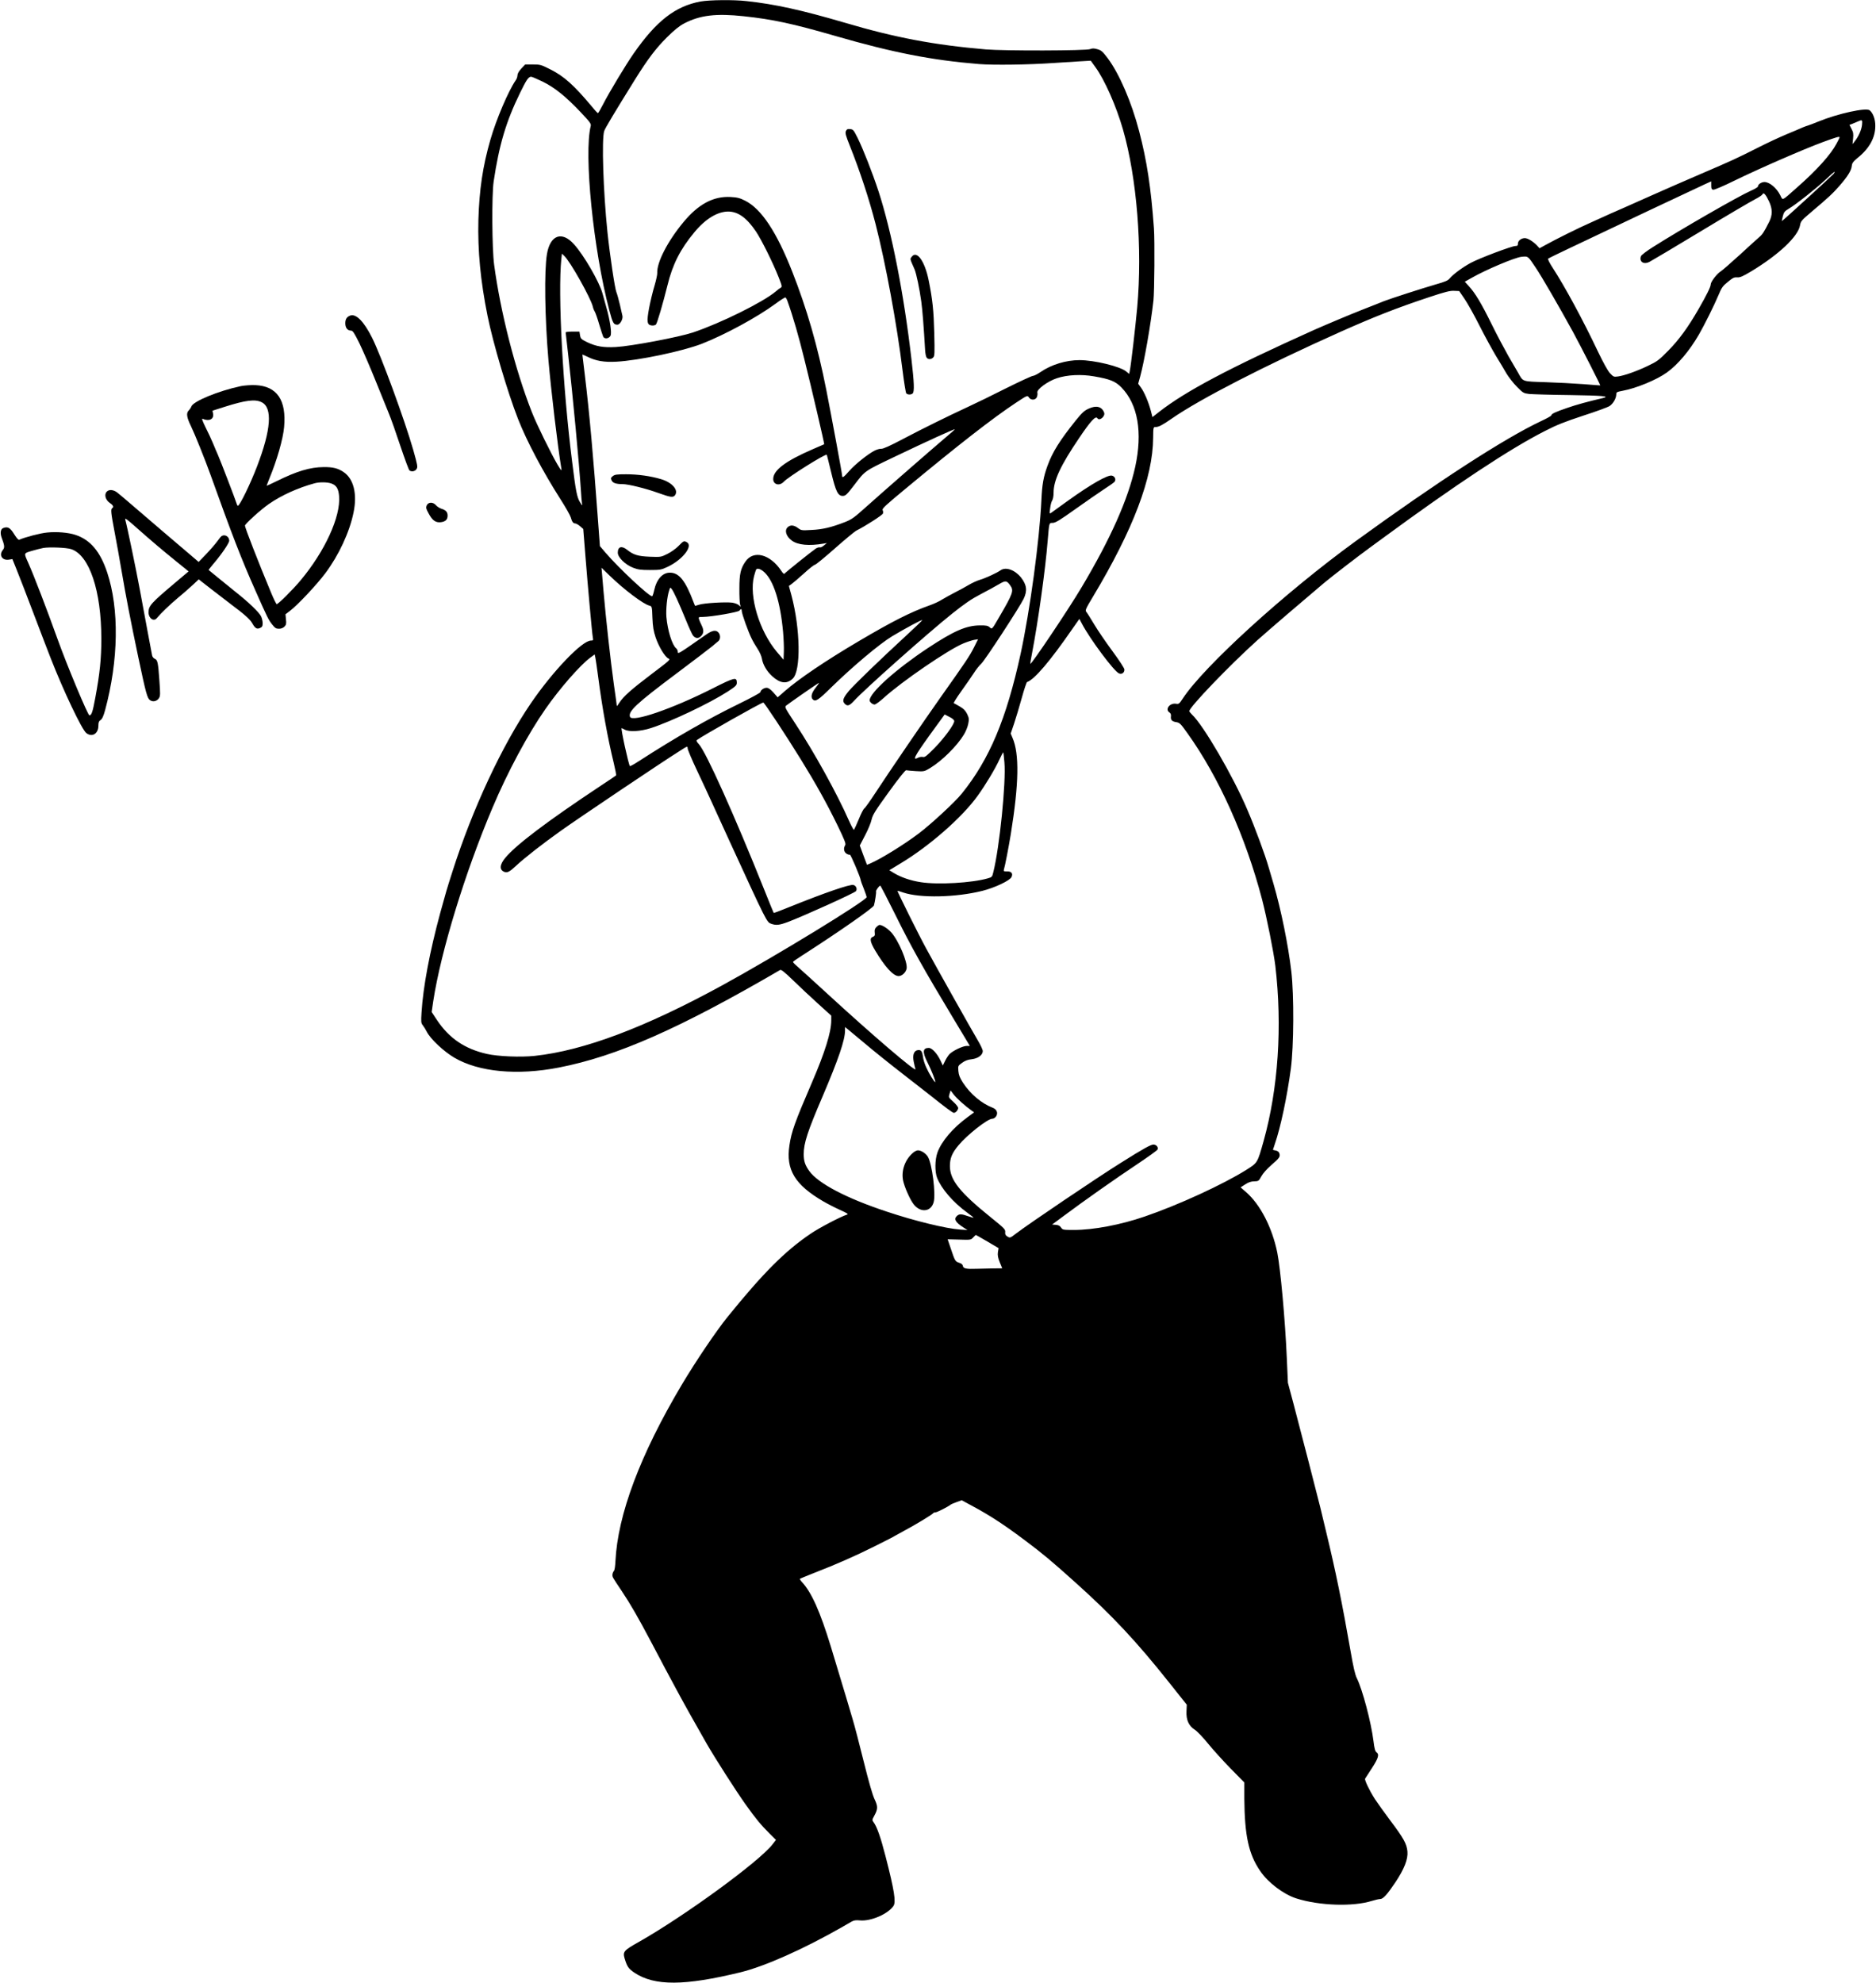 <?xml version="1.0" standalone="no"?>
<!DOCTYPE svg PUBLIC "-//W3C//DTD SVG 20010904//EN"
 "http://www.w3.org/TR/2001/REC-SVG-20010904/DTD/svg10.dtd">
<svg version="1.0" xmlns="http://www.w3.org/2000/svg"
 width="1907pt" height="2015pt" viewBox="0 0 1907 2015"
 preserveAspectRatio="xMidYMid meet">
<g transform="translate(0,2015) scale(0.1,-0.1)"
fill="#000000" stroke="none">
<path d="M7122 20135 c-257 -48 -449 -196 -681 -529 -79 -113 -248 -394 -309
-513 -26 -51 -50 -93 -54 -93 -3 0 -30 28 -58 63 -185 221 -286 312 -426 382
-93 47 -103 50 -177 50 l-78 0 -40 -42 c-25 -27 -39 -52 -39 -69 0 -14 -8 -38
-19 -52 -73 -106 -197 -396 -256 -602 -78 -270 -113 -509 -122 -815 -8 -312
21 -618 93 -975 56 -277 204 -777 310 -1048 89 -227 253 -536 431 -815 52 -81
99 -164 105 -185 12 -45 25 -62 47 -62 9 -1 30 -13 48 -28 l32 -28 21 -264
c25 -316 68 -792 76 -837 6 -30 4 -33 -19 -33 -90 0 -387 -310 -611 -638 -294
-431 -594 -1075 -796 -1707 -63 -197 -65 -206 -124 -420 -109 -401 -175 -756
-191 -1015 -6 -95 -5 -108 13 -130 11 -14 29 -43 40 -65 39 -76 172 -200 280
-264 249 -146 641 -183 1065 -100 589 115 1224 395 2247 991 11 6 43 -19 130
-103 63 -62 177 -168 253 -237 l137 -124 0 -51 c-1 -119 -65 -324 -198 -632
-172 -399 -207 -497 -227 -634 -38 -249 55 -402 345 -571 41 -24 117 -63 168
-86 79 -36 90 -43 70 -49 -61 -19 -280 -133 -366 -192 -261 -176 -486 -402
-847 -848 -114 -141 -323 -450 -464 -687 -424 -713 -652 -1322 -675 -1796 -2
-45 -8 -88 -14 -95 -18 -22 -22 -52 -9 -73 6 -12 46 -73 88 -135 88 -132 157
-251 294 -509 147 -278 165 -313 250 -470 78 -146 206 -375 318 -570 89 -154
294 -474 393 -614 107 -150 158 -212 245 -298 l67 -67 -35 -45 c-137 -177
-898 -731 -1361 -993 -150 -84 -162 -98 -143 -165 26 -86 39 -105 101 -147
204 -136 509 -134 1079 5 248 61 636 234 1031 459 36 21 79 46 97 56 24 13 44
16 85 12 110 -11 287 66 341 148 26 40 8 157 -80 499 -51 199 -89 307 -125
354 -13 17 -13 23 8 60 39 71 39 97 4 171 -21 44 -59 177 -111 386 -43 175
-93 365 -110 421 -17 57 -48 162 -69 233 -39 130 -69 229 -154 510 -110 359
-196 551 -294 657 -14 15 -23 30 -21 32 3 3 68 30 144 60 230 89 418 172 620
273 104 52 195 98 200 103 6 4 51 28 100 55 106 56 282 163 291 176 3 5 13 9
24 9 15 0 124 55 155 79 6 5 33 16 61 26 l50 18 100 -54 c185 -99 328 -192
549 -358 172 -129 265 -206 515 -431 371 -334 611 -590 945 -1010 l179 -225
-3 -67 c-4 -88 23 -148 84 -187 24 -15 85 -79 136 -142 51 -63 155 -177 230
-254 l138 -140 0 -165 c3 -376 44 -565 162 -736 81 -119 238 -237 368 -278
233 -74 575 -85 766 -25 33 10 71 19 84 19 31 0 70 43 155 169 91 137 130 236
123 314 -7 78 -38 134 -172 312 -62 83 -133 182 -158 220 -57 89 -108 196
-100 209 4 6 35 55 70 108 65 101 76 138 45 160 -13 10 -21 38 -30 113 -24
192 -112 524 -169 639 -18 35 -36 114 -63 270 -85 488 -154 825 -250 1221 -23
94 -50 206 -60 250 -28 115 -209 814 -273 1056 l-55 206 -11 249 c-17 393 -65
913 -97 1074 -52 255 -174 491 -319 616 l-54 47 47 30 c34 22 60 31 92 31 43
1 46 3 72 51 16 29 56 75 100 113 84 73 92 84 84 118 -5 17 -16 26 -36 31 -17
3 -30 6 -30 8 0 1 9 28 20 61 57 164 124 479 162 764 30 226 33 741 5 985 -31
268 -104 628 -182 895 -20 69 -43 145 -50 170 -36 125 -135 394 -215 580 -144
340 -448 862 -564 969 -14 14 -26 29 -26 34 0 40 404 461 690 719 101 91 505
437 680 584 80 67 370 290 470 362 25 18 77 56 116 85 752 552 1304 917 1661
1098 118 61 203 94 388 155 130 42 251 86 268 98 35 24 66 77 67 117 0 24 5
26 67 38 136 25 344 111 447 185 112 81 229 219 326 386 55 95 157 300 199
401 32 77 44 93 96 135 49 40 64 48 94 45 29 -2 57 10 142 61 280 169 478 355
497 469 7 40 16 51 108 129 185 156 226 195 295 274 82 94 119 154 123 201 3
28 14 43 60 81 119 96 179 205 179 324 1 66 -22 130 -57 159 -36 30 -326 -34
-521 -114 -44 -18 -91 -36 -105 -40 -14 -4 -38 -13 -55 -20 -16 -8 -91 -39
-165 -70 -74 -31 -198 -89 -275 -128 -238 -120 -266 -133 -592 -273 -175 -75
-403 -175 -508 -222 -104 -47 -230 -102 -279 -124 -49 -21 -107 -47 -130 -57
-23 -11 -107 -48 -188 -85 -143 -63 -364 -173 -480 -237 l-58 -32 -24 26 c-39
42 -96 77 -125 77 -37 0 -71 -26 -71 -56 0 -19 -5 -24 -25 -24 -37 0 -369
-125 -455 -172 -85 -46 -177 -115 -212 -156 -18 -23 -46 -35 -138 -61 -142
-41 -469 -147 -530 -171 -25 -10 -119 -48 -210 -83 -138 -54 -375 -154 -504
-211 -863 -388 -1302 -620 -1576 -834 l-65 -51 -16 62 c-23 88 -66 190 -100
237 l-29 40 20 72 c42 154 107 525 135 773 10 91 14 608 5 735 -30 412 -71
685 -151 989 -77 295 -202 584 -320 741 -51 67 -64 79 -104 90 -34 10 -51 10
-73 1 -40 -17 -871 -19 -1062 -3 -524 45 -918 119 -1435 272 -437 128 -708
188 -997 219 -130 15 -376 12 -466 -4z m438 -150 c292 -31 498 -75 930 -200
587 -170 983 -247 1460 -286 150 -12 511 -7 765 11 72 5 185 12 251 16 l122 7
46 -64 c95 -130 212 -395 281 -634 142 -494 199 -1210 145 -1810 -19 -206 -63
-586 -76 -648 l-6 -27 -29 24 c-61 52 -325 116 -476 116 -135 0 -285 -45 -394
-120 -32 -22 -68 -40 -79 -40 -11 0 -134 -57 -273 -126 -138 -70 -313 -155
-387 -189 -213 -99 -449 -215 -660 -326 -132 -70 -204 -102 -222 -100 -14 1
-44 -7 -66 -18 -69 -35 -199 -139 -258 -206 -60 -69 -74 -77 -74 -46 0 20
-106 592 -161 871 -88 446 -198 824 -346 1200 -160 406 -314 637 -478 720 -55
28 -80 34 -149 38 -174 9 -326 -72 -478 -255 -162 -195 -273 -411 -267 -519 1
-16 -12 -74 -28 -129 -17 -55 -41 -155 -54 -222 -27 -145 -22 -176 27 -181 17
-2 36 3 42 10 14 17 71 214 117 398 51 211 131 369 274 540 112 136 235 210
344 210 101 -1 188 -64 283 -205 59 -90 171 -316 230 -465 34 -88 36 -95 19
-105 -10 -5 -32 -22 -49 -37 -129 -109 -559 -322 -842 -417 -145 -48 -625
-139 -784 -148 -127 -7 -200 6 -291 49 -61 30 -67 36 -73 71 l-6 37 -70 0
c-39 0 -70 -4 -70 -8 0 -4 11 -104 25 -222 47 -415 112 -1108 130 -1385 3 -55
8 -113 11 -130 5 -28 4 -28 -21 12 -30 49 -43 116 -79 408 -96 759 -146 1711
-110 2063 l6 54 24 -23 c61 -57 269 -428 290 -515 3 -16 12 -39 20 -51 7 -12
28 -70 45 -130 18 -59 36 -116 41 -126 13 -25 59 -19 74 11 14 28 -5 157 -42
287 -14 50 -32 114 -40 144 -31 114 -188 387 -289 498 -123 138 -242 95 -275
-98 -29 -171 -22 -647 15 -1079 27 -310 93 -870 131 -1100 5 -31 1 -27 -37 35
-66 112 -213 410 -262 535 -169 429 -319 1015 -384 1499 -22 163 -25 709 -5
846 56 374 126 609 268 900 66 135 86 165 113 165 9 0 62 -23 118 -50 122 -60
234 -150 388 -313 92 -97 105 -115 100 -137 -72 -284 27 -1262 189 -1874 34
-129 43 -146 82 -146 27 0 59 58 51 91 -3 13 -15 65 -26 114 -12 50 -27 106
-35 125 -16 38 -66 373 -91 610 -43 415 -60 949 -33 1029 12 33 105 188 315
526 128 205 212 316 322 425 78 77 125 115 176 142 161 84 325 103 605 73z
m11368 -1103 c-5 -51 -36 -121 -74 -168 l-23 -29 6 57 c5 46 2 65 -16 98 l-21
41 23 8 c12 5 38 16 57 24 51 23 53 21 48 -31z m-228 -128 c0 -3 -14 -33 -32
-65 -57 -109 -201 -269 -398 -442 -164 -145 -145 -137 -174 -80 -37 74 -109
133 -160 133 -31 0 -66 -24 -66 -45 0 -7 -32 -26 -71 -43 -125 -55 -706 -389
-992 -570 -66 -41 -122 -84 -126 -95 -21 -57 27 -89 87 -58 20 10 255 150 522
311 266 161 515 307 553 326 37 19 70 41 74 50 9 23 32 -2 65 -71 37 -78 37
-141 2 -210 -54 -106 -66 -125 -102 -156 -20 -17 -109 -98 -197 -179 -89 -81
-175 -156 -192 -167 -39 -23 -103 -107 -103 -133 0 -24 -40 -106 -123 -250
-107 -186 -197 -310 -307 -422 -97 -99 -114 -111 -210 -157 -118 -56 -238 -98
-303 -107 -42 -6 -46 -4 -81 33 -23 25 -68 107 -121 217 -154 325 -336 661
-462 855 -30 46 -51 87 -46 92 4 4 109 56 233 114 429 205 1202 569 1355 640
l70 32 0 -41 c0 -34 4 -42 21 -44 12 -2 109 40 215 92 243 119 708 322 899
392 142 52 170 60 170 48z m-61 -371 c-19 -22 -523 -483 -526 -480 -1 2 3 24
10 50 10 41 19 51 59 75 72 42 276 203 375 296 48 46 90 82 92 80 2 -2 -2 -11
-10 -21z m-3025 -958 c59 -88 233 -388 374 -645 83 -153 282 -543 279 -547 -1
0 -78 5 -172 13 -93 7 -267 16 -385 20 -242 8 -226 3 -277 94 -14 25 -59 101
-99 170 -39 69 -117 215 -171 325 -105 213 -168 318 -233 388 l-40 44 75 42
c138 79 434 204 500 211 70 7 65 11 149 -115z m-727 -312 c30 -43 99 -166 153
-274 55 -108 130 -245 166 -305 37 -60 85 -140 107 -179 23 -38 71 -100 107
-136 62 -63 68 -66 125 -73 33 -3 220 -9 415 -11 330 -5 413 -12 333 -31 -140
-32 -276 -69 -363 -100 -120 -41 -160 -60 -160 -75 0 -6 -47 -32 -105 -59
-370 -174 -1057 -619 -1890 -1224 -715 -520 -1535 -1266 -1751 -1594 -37 -56
-41 -59 -71 -54 -64 9 -113 -59 -65 -89 12 -8 17 -21 15 -38 -5 -37 9 -53 53
-60 36 -6 45 -15 114 -112 319 -445 592 -1053 759 -1689 48 -185 118 -535 135
-675 72 -615 30 -1246 -119 -1781 -64 -226 -60 -220 -177 -294 -234 -147 -688
-356 -1033 -474 -244 -84 -520 -136 -718 -136 -111 0 -115 1 -131 24 -11 18
-27 26 -53 28 l-38 3 116 86 c195 146 533 384 747 526 112 75 206 142 209 151
9 22 -10 47 -39 50 -25 3 -103 -40 -338 -188 -246 -154 -927 -614 -1064 -718
-57 -44 -59 -45 -85 -29 -20 12 -25 22 -23 45 3 28 -9 39 -150 153 -310 250
-412 377 -412 518 0 80 21 132 87 211 88 106 296 270 343 270 14 0 30 10 40
25 21 33 7 70 -33 86 -115 44 -229 140 -304 255 -33 51 -43 78 -47 119 -4 53
-4 53 37 83 30 22 59 33 99 37 65 8 112 43 112 83 0 13 -22 61 -49 106 -58 97
-430 759 -526 936 -70 127 -296 582 -292 586 1 2 28 -6 59 -17 173 -58 535
-50 803 17 126 31 281 105 297 140 17 37 0 59 -46 58 -29 -1 -36 2 -32 15 14
47 49 231 71 364 83 515 88 817 17 979 l-18 43 34 100 c18 55 54 172 78 260
24 88 49 161 54 163 75 26 233 211 457 535 l75 107 25 -47 c83 -159 329 -488
378 -507 29 -12 55 7 55 39 0 13 -51 91 -120 185 -66 89 -150 212 -187 274
-36 61 -73 119 -81 128 -12 15 -6 31 66 150 412 687 611 1212 614 1619 1 108
2 109 25 109 31 0 70 20 163 85 286 199 950 540 1715 882 350 156 575 244 903
353 163 54 214 67 255 64 l50 -2 54 -79z m-6880 -29 c52 -144 113 -355 168
-579 78 -313 207 -867 203 -870 -2 -1 -52 -23 -113 -49 -280 -121 -405 -215
-405 -304 0 -58 64 -74 107 -28 45 49 426 288 437 274 2 -1 22 -83 46 -182 46
-191 68 -236 116 -236 29 0 42 12 117 110 114 149 98 138 407 286 332 159 611
286 616 281 2 -1 -45 -43 -104 -92 -125 -106 -621 -538 -807 -705 -116 -104
-139 -120 -211 -148 -135 -52 -223 -73 -334 -78 -102 -6 -106 -5 -139 20 -40
30 -76 33 -103 9 -36 -32 -18 -94 41 -137 61 -45 174 -56 321 -31 l35 6 -29
-24 c-16 -14 -35 -23 -43 -20 -7 3 -25 -3 -40 -12 -43 -29 -310 -243 -318
-255 -4 -7 -17 3 -32 27 -114 172 -284 216 -366 95 -49 -71 -61 -126 -61 -272
-1 -74 3 -147 7 -163 7 -27 7 -27 -11 -9 -11 11 -41 23 -68 27 -65 9 -290 -4
-339 -21 -21 -7 -40 -12 -40 -11 -1 1 -7 18 -15 37 -82 218 -147 300 -240 300
-76 0 -136 -67 -161 -182 -7 -32 -16 -58 -20 -58 -33 0 -334 281 -473 442
l-58 68 -19 257 c-47 645 -89 1110 -134 1480 -14 112 -25 205 -25 208 0 3 22
-6 50 -20 85 -43 171 -58 295 -51 225 12 672 106 869 182 237 93 561 269 748
406 51 38 97 67 102 65 5 -2 16 -21 23 -43z m3115 -759 c162 -28 217 -50 278
-113 167 -172 216 -455 140 -806 -73 -331 -249 -728 -546 -1226 -131 -221
-511 -787 -521 -777 -1 2 6 48 17 103 62 322 136 848 160 1149 16 189 13 180
52 181 27 0 75 30 228 139 107 76 238 167 290 201 53 34 101 68 109 77 18 22
5 56 -26 63 -42 11 -213 -87 -446 -254 -81 -59 -157 -114 -169 -122 -21 -14
-21 -14 -13 45 4 33 13 68 21 79 8 12 14 45 14 79 0 125 71 277 263 560 114
169 165 224 182 197 20 -33 82 18 69 56 -23 62 -79 77 -157 41 -45 -20 -68
-42 -130 -118 -165 -206 -238 -323 -288 -460 -42 -115 -56 -192 -63 -354 -19
-405 -117 -1125 -211 -1559 -145 -664 -317 -1073 -598 -1421 -68 -85 -309
-308 -437 -405 -149 -113 -389 -261 -493 -305 l-34 -14 -37 98 -36 98 54 104
c30 57 60 129 66 160 11 48 36 88 175 280 98 136 168 223 176 221 8 -2 52 -6
99 -9 84 -5 86 -4 146 32 120 73 272 223 342 339 18 29 38 77 44 108 10 50 9
59 -11 102 -18 35 -36 54 -75 76 -28 17 -55 31 -60 33 -6 2 29 57 76 123 47
65 104 148 127 183 22 35 56 78 75 95 37 33 393 579 432 661 39 82 31 142 -28
217 -63 77 -154 109 -207 72 -40 -28 -153 -80 -211 -97 -30 -9 -82 -33 -115
-53 -33 -20 -96 -54 -140 -76 -44 -23 -102 -55 -130 -72 -27 -18 -86 -45 -130
-60 -186 -66 -371 -159 -710 -359 -338 -199 -615 -386 -760 -513 l-70 -61 -43
49 c-31 34 -51 48 -70 48 -27 0 -62 -25 -62 -44 0 -7 -98 -60 -217 -118 -316
-154 -650 -345 -1018 -583 -48 -31 -89 -54 -92 -51 -13 13 -95 386 -84 386 3
-1 17 -7 31 -15 45 -25 158 -19 265 15 205 66 597 252 783 372 81 53 92 64 92
89 0 61 -22 56 -251 -60 -411 -207 -813 -345 -835 -286 -21 55 65 135 471 439
176 132 340 257 365 278 25 21 53 45 63 53 22 19 22 63 0 87 -26 29 -64 22
-129 -24 -274 -192 -284 -198 -284 -174 0 13 -7 30 -17 37 -41 34 -87 182 -99
319 -6 76 7 207 28 269 10 33 11 34 26 15 21 -28 73 -141 142 -310 33 -81 67
-156 76 -165 26 -29 54 -30 80 -4 29 29 30 62 5 112 -11 21 -22 48 -26 61 -6
20 -3 22 37 22 89 1 361 48 374 64 15 21 24 20 24 -3 0 -28 67 -215 100 -280
15 -31 43 -79 62 -107 19 -29 38 -71 42 -94 10 -64 50 -132 106 -183 81 -73
148 -81 208 -24 85 79 78 506 -13 847 l-26 95 28 20 c15 11 72 59 125 107 53
49 103 88 111 88 9 0 100 75 203 166 103 91 201 172 218 181 94 47 266 158
271 174 4 10 2 26 -3 35 -8 14 31 50 222 208 553 459 898 727 1135 884 114 75
115 75 129 54 21 -33 69 -30 83 4 5 15 7 34 4 43 -10 32 104 116 198 147 105
35 247 42 379 19z m-4922 -2028 c147 -142 340 -287 401 -302 26 -7 27 -7 31
-123 4 -93 11 -134 33 -201 33 -96 94 -196 129 -213 24 -10 17 -17 -162 -152
-214 -162 -294 -233 -334 -295 -15 -25 -28 -41 -28 -35 0 5 -13 104 -30 219
-34 243 -82 679 -105 945 -8 102 -17 197 -18 213 -2 15 -3 27 -3 27 1 0 39
-37 86 -83z m1568 39 c96 -87 164 -302 192 -606 6 -69 10 -161 8 -205 l-3 -80
-68 80 c-178 211 -285 566 -232 769 9 32 18 63 21 67 11 18 45 8 82 -25z
m2501 -135 c39 -54 29 -81 -114 -326 -73 -126 -70 -122 -96 -99 -17 15 -36 19
-98 18 -139 -1 -263 -55 -527 -229 -328 -217 -594 -456 -594 -533 0 -17 30
-42 50 -42 11 0 52 30 92 66 186 169 660 493 811 555 39 16 88 32 110 36 l39
6 -42 -84 c-43 -85 -78 -138 -341 -509 -163 -230 -517 -749 -663 -972 -53 -81
-103 -151 -111 -155 -8 -5 -33 -53 -55 -108 -23 -55 -45 -103 -49 -108 -4 -4
-26 37 -50 90 -122 278 -358 704 -549 993 -107 163 -108 165 -88 181 48 37
325 229 331 229 3 0 -13 -23 -35 -51 -41 -52 -51 -94 -28 -117 27 -27 55 -9
192 126 214 209 490 441 615 516 130 78 301 170 306 164 2 -2 -71 -73 -163
-157 -265 -244 -531 -501 -584 -564 -57 -69 -68 -100 -43 -127 28 -31 49 -24
97 28 101 112 750 689 997 886 128 102 195 148 291 198 69 36 152 81 185 101
66 39 79 38 114 -12z m-4189 -926 c42 -323 98 -630 159 -880 16 -66 27 -123
23 -126 -4 -4 -77 -53 -162 -109 -544 -361 -858 -599 -966 -731 -56 -69 -59
-120 -7 -140 31 -11 52 0 118 61 85 80 267 222 458 358 171 122 1023 695 1205
809 79 51 82 52 82 28 0 -13 43 -115 96 -227 53 -111 116 -248 141 -303 25
-55 108 -237 185 -405 388 -845 382 -832 429 -849 49 -17 82 -13 166 18 153
57 686 298 695 315 14 24 0 55 -27 62 -35 9 -290 -79 -633 -217 -95 -39 -175
-69 -177 -67 -2 2 -45 107 -95 233 -301 752 -594 1405 -666 1482 -21 22 -28
36 -20 42 52 40 655 381 675 381 11 0 226 -326 383 -580 150 -243 260 -440
371 -667 75 -155 88 -189 78 -204 -19 -31 -13 -67 14 -85 13 -8 28 -13 34 -10
8 5 111 -238 111 -262 0 -4 13 -41 30 -82 16 -41 29 -80 30 -87 1 -34 -923
-599 -1470 -898 -785 -429 -1405 -662 -1905 -716 -142 -15 -372 -6 -486 20
-225 51 -384 159 -509 347 l-52 79 16 110 c78 507 323 1307 602 1965 153 363
360 749 539 1005 143 206 353 446 455 521 l45 33 7 -32 c4 -18 16 -104 28
-192z m3620 -454 c0 -34 -102 -173 -200 -273 -80 -81 -99 -96 -118 -91 -13 3
-34 0 -48 -7 -63 -34 -40 11 112 223 l157 216 48 -25 c33 -16 49 -31 49 -43z
m510 -418 c18 -200 -49 -865 -113 -1118 -11 -47 -14 -50 -57 -62 -158 -46
-505 -66 -678 -39 -107 16 -207 51 -280 96 l-42 26 114 69 c292 175 627 468
784 687 81 112 178 274 222 370 19 42 37 74 38 73 2 -2 8 -48 12 -102z m-1108
-1551 c154 -313 292 -559 581 -1039 l176 -293 -33 0 c-39 0 -143 -50 -175 -84
-13 -14 -33 -45 -45 -70 l-22 -45 -23 49 c-35 74 -87 130 -120 130 -61 0 -66
-41 -15 -143 41 -80 87 -197 81 -204 -7 -6 -63 85 -92 150 -15 32 -29 77 -32
100 -8 62 -20 79 -51 75 -41 -5 -58 -48 -44 -117 6 -31 14 -65 18 -76 18 -45
-436 343 -906 775 -124 114 -251 229 -282 256 -31 27 -57 52 -57 57 -1 4 43
35 97 69 357 229 718 480 726 506 11 38 25 135 21 142 -5 8 33 60 43 59 4 0
73 -134 154 -297z m-315 -1303 c81 -69 254 -208 383 -308 129 -100 260 -202
290 -226 145 -116 224 -175 236 -175 19 0 44 29 44 50 0 10 -22 38 -50 63 -48
43 -49 45 -38 80 l11 35 31 -41 c29 -38 114 -115 180 -162 l28 -20 -68 -50
c-149 -109 -264 -245 -305 -359 -26 -75 -27 -195 -3 -257 44 -111 163 -249
306 -353 37 -27 67 -51 65 -52 -1 -1 -27 6 -57 16 -68 24 -88 24 -112 3 -35
-32 -16 -66 69 -120 l38 -24 -76 5 c-144 10 -463 88 -744 182 -409 135 -697
286 -788 412 -43 60 -57 101 -57 172 0 111 38 229 193 590 160 375 227 571
227 667 l0 35 24 -19 c13 -10 91 -75 173 -144z m1249 -2016 l115 -68 -7 -41
c-4 -31 0 -56 19 -103 l25 -61 -97 -1 c-53 -1 -127 -3 -166 -4 -102 -4 -133 3
-137 29 -2 14 -14 25 -37 32 -40 13 -44 19 -85 142 l-33 97 118 -3 c115 -4
119 -3 141 21 13 14 24 25 26 26 2 1 55 -29 118 -66z"/>
<path d="M8599 18818 c-9 -20 -2 -45 41 -153 99 -247 195 -538 260 -790 102
-397 218 -1024 275 -1492 15 -120 32 -224 37 -230 13 -16 50 -17 66 -1 18 18
15 109 -13 348 -77 665 -201 1297 -336 1710 -62 188 -155 425 -212 540 -39 78
-45 85 -74 88 -26 3 -35 -1 -44 -20z"/>
<path d="M9266 17538 c-16 -23 -18 -14 31 -126 18 -43 50 -195 68 -326 12 -87
25 -255 39 -494 2 -34 9 -69 16 -77 16 -20 45 -19 66 2 15 15 16 39 11 248 -6
229 -17 339 -57 537 -40 197 -122 310 -174 236z"/>
<path d="M6229 15311 c-20 -16 -22 -22 -12 -43 12 -27 46 -38 112 -38 57 0
235 -44 360 -89 125 -45 152 -49 171 -26 42 51 -25 131 -139 165 -107 32 -236
50 -356 50 -96 0 -116 -3 -136 -19z"/>
<path d="M6897 14601 c-26 -27 -77 -63 -114 -81 -64 -32 -67 -32 -177 -28
-121 5 -166 19 -228 68 -58 47 -98 36 -98 -27 0 -48 76 -122 156 -153 49 -19
78 -23 170 -23 104 0 116 2 180 32 153 72 264 214 195 251 -29 15 -32 14 -84
-39z"/>
<path d="M8909 10729 c-16 -16 -20 -30 -17 -56 4 -29 0 -36 -19 -44 -35 -13
-29 -51 24 -140 99 -166 184 -259 238 -259 34 0 73 37 81 76 12 65 -83 288
-157 369 -37 40 -92 75 -118 75 -6 0 -20 -9 -32 -21z"/>
<path d="M9282 8435 c-82 -69 -122 -181 -102 -282 14 -67 69 -191 106 -240 69
-91 178 -81 205 20 23 84 -16 387 -58 459 -20 35 -67 66 -100 67 -12 1 -35
-10 -51 -24z"/>
<path d="M3560 16943 c-35 -13 -50 -37 -50 -78 0 -46 22 -75 58 -75 18 0 33
-23 87 -132 35 -73 107 -239 159 -368 52 -129 113 -279 135 -333 23 -54 77
-207 121 -340 45 -133 86 -245 93 -249 23 -15 57 -8 71 15 14 21 11 37 -34
197 -88 306 -326 955 -418 1138 -84 167 -163 246 -222 225z"/>
<path d="M2449 16226 c-227 -48 -488 -155 -504 -208 -4 -11 -16 -29 -27 -40
-27 -27 -20 -71 25 -163 36 -74 144 -342 195 -485 219 -611 316 -863 461
-1188 120 -271 132 -294 168 -339 28 -36 40 -43 69 -43 21 0 42 8 55 21 18 18
21 30 16 74 l-5 52 47 36 c79 60 272 266 358 381 137 183 247 419 287 618 39
189 1 342 -102 411 -56 38 -109 51 -202 50 -139 -1 -275 -42 -482 -145 -54
-26 -98 -47 -98 -44 0 2 13 34 28 72 78 188 139 402 150 523 25 275 -72 417
-292 427 -45 2 -110 -3 -147 -10z m211 -164 c112 -55 96 -279 -47 -652 -67
-176 -176 -400 -195 -400 -4 0 -10 10 -13 23 -11 37 -165 438 -189 492 -13 28
-35 82 -51 120 -16 39 -50 112 -76 163 -30 62 -41 91 -30 86 66 -29 117 -5
107 51 l-6 31 122 39 c218 69 312 80 378 47z m709 -826 c51 -18 72 -53 78
-129 17 -208 -145 -561 -393 -857 -76 -91 -226 -240 -241 -240 -5 0 -31 53
-58 118 -128 307 -265 659 -265 680 0 17 164 166 245 221 127 88 295 164 465
210 49 13 129 12 169 -3z"/>
<path d="M1086 15154 c-30 -30 -14 -87 35 -119 30 -20 37 -39 19 -50 -16 -10
-12 -49 25 -243 19 -100 51 -275 70 -389 47 -277 94 -517 170 -879 80 -378 92
-422 122 -441 29 -19 68 -10 89 22 14 21 14 42 4 182 -13 184 -18 205 -47 218
-12 5 -25 21 -27 35 -6 31 -72 381 -126 675 -36 195 -128 638 -147 705 -5 19
18 3 100 -70 153 -136 284 -247 423 -359 l121 -98 -135 -114 c-248 -209 -272
-236 -272 -303 0 -60 53 -97 84 -58 42 50 131 136 210 202 49 41 118 100 153
133 l63 59 127 -99 c71 -55 162 -125 203 -156 137 -102 192 -152 214 -191 29
-52 47 -63 80 -48 21 9 26 19 26 48 0 20 -7 51 -16 70 -20 41 -126 143 -259
248 -55 44 -138 111 -185 150 -47 38 -87 71 -89 73 -2 1 19 28 46 60 81 94
163 213 163 238 0 42 -44 68 -77 47 -7 -4 -27 -29 -45 -54 -19 -26 -68 -83
-111 -128 l-78 -81 -57 49 c-31 26 -167 142 -302 257 -135 115 -289 247 -343
294 -54 47 -113 96 -130 109 -37 26 -79 29 -101 6z"/>
<path d="M4338 15014 c-10 -22 -8 -33 18 -80 39 -74 73 -98 127 -91 46 6 67
27 67 67 0 35 -18 56 -61 69 -20 6 -46 23 -57 36 -30 35 -78 34 -94 -1z"/>
<path d="M32 14783 c-26 -10 -32 -50 -16 -95 31 -83 33 -103 13 -127 -42 -52
-8 -108 59 -99 l38 6 43 -107 c24 -58 103 -263 176 -456 73 -192 149 -391 169
-441 132 -338 317 -727 363 -764 59 -46 123 -7 123 75 0 33 5 46 23 58 16 10
28 38 45 98 138 510 145 1031 21 1403 -71 212 -171 330 -322 380 -72 24 -191
34 -287 24 -68 -6 -222 -46 -286 -74 -7 -3 -28 22 -48 54 -42 69 -67 84 -114
65z m692 -214 c185 -62 306 -422 306 -912 0 -202 -15 -349 -61 -597 -27 -146
-38 -179 -60 -180 -16 0 -227 505 -324 775 -112 312 -238 640 -298 775 -46
103 -47 96 35 121 40 12 93 25 118 30 61 11 236 4 284 -12z"/>
</g>
</svg>
